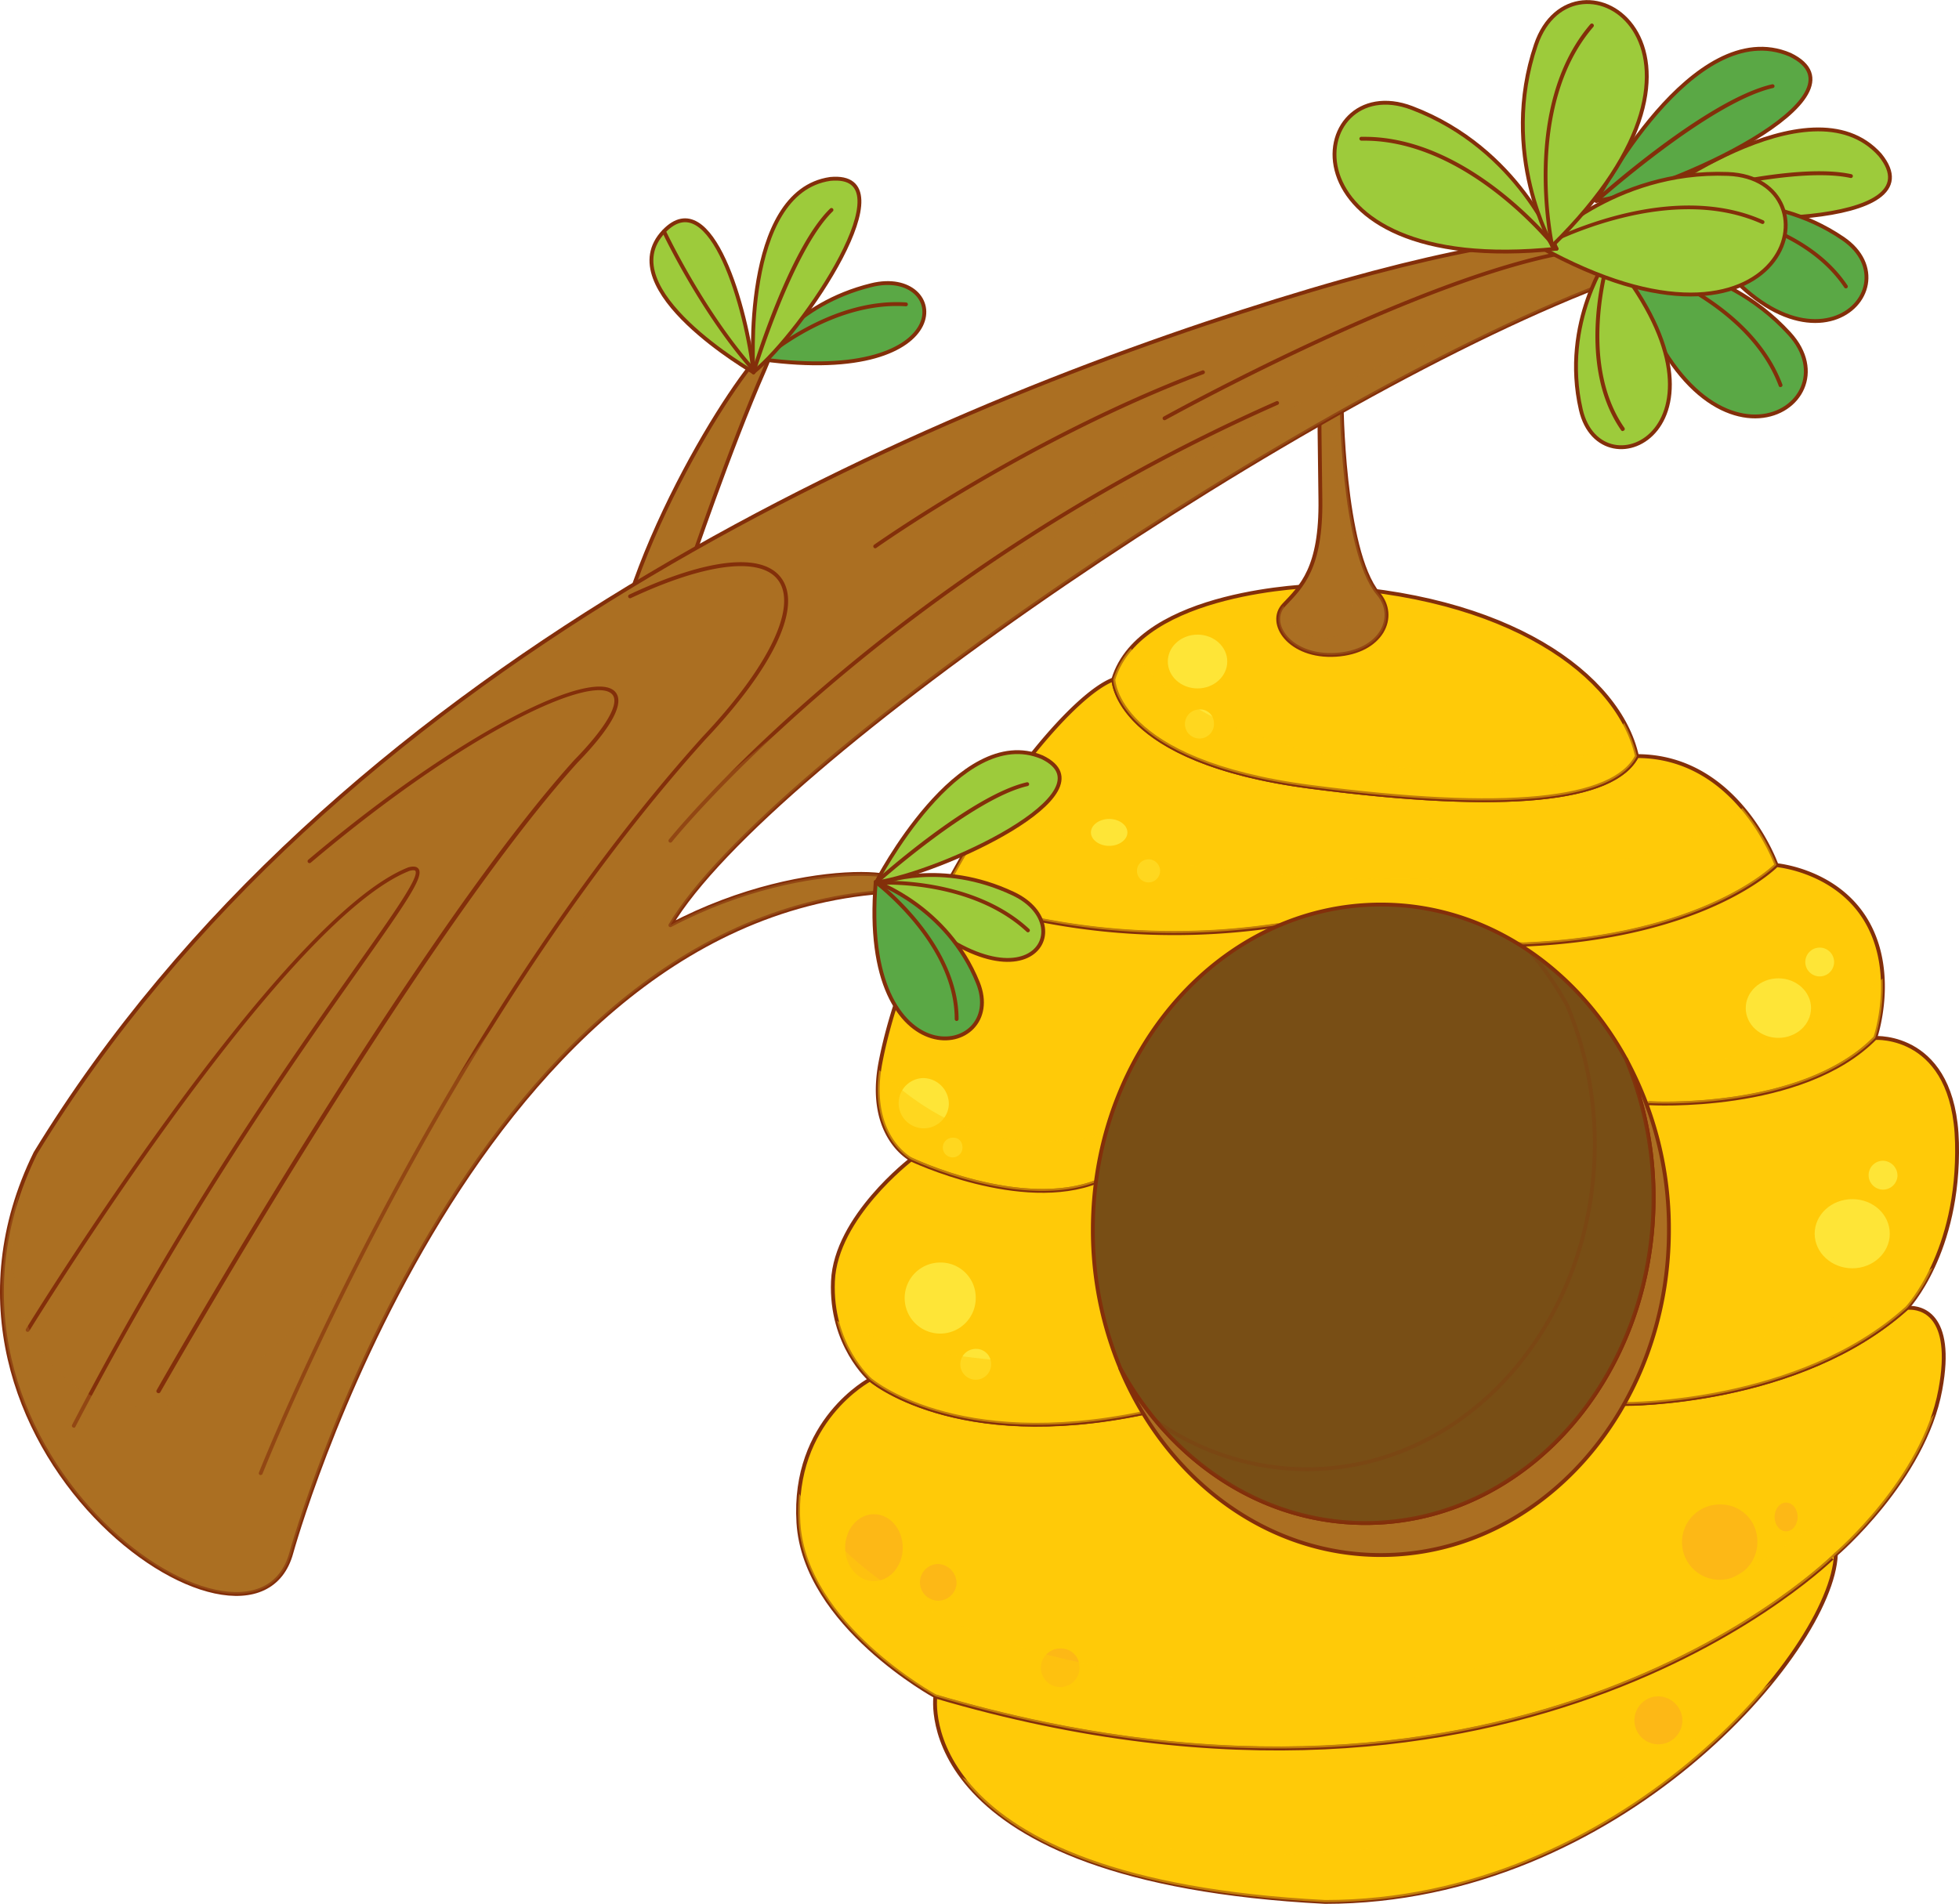 <svg xmlns="http://www.w3.org/2000/svg" viewBox="0 0 468.02 454.88"><defs><style>.cls-1{isolation:isolate;}.cls-2,.cls-6{fill:#ffca08;}.cls-12,.cls-14,.cls-2,.cls-7,.cls-8,.cls-9{stroke:#832f0a;stroke-linecap:round;stroke-linejoin:round;stroke-width:0.92px;}.cls-3{fill:#fdb816;}.cls-4{fill:#fee537;}.cls-5{opacity:0.5;}.cls-10,.cls-5,.cls-9{mix-blend-mode:multiply;}.cls-11,.cls-7{fill:#ab6f22;}.cls-8,.cls-9{fill:#784e15;}.cls-9{opacity:0.21;}.cls-10{opacity:0.38;}.cls-12{fill:#9dcb3b;}.cls-13{fill:#832f0a;}.cls-14{fill:#5aa845;}</style></defs><g class="cls-1"><g id="Layer_2" data-name="Layer 2"><g id="Layer_1-2" data-name="Layer 1"><path class="cls-2" d="M305.13,221.06l58.73,4.59c44-1.84,60.55-19,60.55-19s-9.17-26-33.33-26c-5.51,10.7-31.2,13.45-78,7.34S266,162.34,266,162.34c-9.16,3.45-27.38,25.19-40.81,51.06A165.82,165.82,0,0,0,305.13,221.06Z"/><path class="cls-2" d="M313.08,188c46.8,6.11,72.49,3.36,78-7.34-4.28-19.27-30.59-38.84-76.77-40.68,0,0-41.9.92-48.32,22.33C266,162.34,266.29,181.91,313.08,188Z"/><path class="cls-2" d="M455.61,312.51l.61,0A3.93,3.93,0,0,0,455.61,312.51Z"/><path class="cls-2" d="M456.22,312.47l-.61,0c-25.69,23.24-67.29,22.94-67.29,22.94l-115,2.14c-45.26,9.48-65.45-7.95-65.45-7.95s-18.65,9.78-17.12,34.25,32.72,41.44,32.72,41.44c140.69,41.45,215.16-33.95,215.16-33.95s21-17.89,24.93-39.3C467,313.61,458.59,312.44,456.22,312.47Z"/><path class="cls-2" d="M262.31,282.23l131.83-18.66S430.53,265.71,448,248c0,0,5.19-15-1.84-27.52s-21.72-13.77-21.72-13.77-16.51,17.13-60.55,19l-58.73-4.59a165.82,165.82,0,0,1-79.95-7.66c-6.76,13-12.3,27.08-14.86,40.39C207,271.53,217.66,277,217.66,277S244,289.57,262.31,282.23Z"/><path class="cls-2" d="M223.47,405.33s-6.42,44,93.13,49.09c70.2,0,121.12-60.1,122-83C438.63,371.38,364.16,446.78,223.47,405.33Z"/><path class="cls-2" d="M273.32,337.59l115-2.14s41.6.3,67.29-22.94c0,0,12.54-13.15,11.93-39.46S448,248,448,248c-17.44,17.74-53.83,15.6-53.83,15.6L262.31,282.23c-18.35,7.34-44.65-5.2-44.65-5.2s-18,13.76-18.66,29.06,8.87,23.55,8.87,23.55S228.06,347.07,273.32,337.59Z"/><path class="cls-3" d="M419.83,367.94a9,9,0,1,1-8.95-8.48A8.73,8.73,0,0,1,419.83,367.94Z"/><path class="cls-3" d="M429.46,362.44c0,1.9-1.23,3.44-2.75,3.44s-2.75-1.54-2.75-3.44,1.23-3.44,2.75-3.44S429.46,360.54,429.46,362.44Z"/><path class="cls-4" d="M451.48,294.77c0,4.56-4,8.26-8.94,8.26s-9-3.7-9-8.26,4-8.26,9-8.26S451.48,290.21,451.48,294.77Z"/><path class="cls-4" d="M453.32,281a3.45,3.45,0,1,1-3.45-3.67A3.56,3.56,0,0,1,453.32,281Z"/><path class="cls-4" d="M432.67,240.86c0,3.93-3.49,7.11-7.8,7.11s-7.8-3.18-7.8-7.11,3.5-7.11,7.8-7.11S432.67,236.94,432.67,240.86Z"/><path class="cls-4" d="M438.18,229.85a3.44,3.44,0,1,1-3.44-3.44A3.44,3.44,0,0,1,438.18,229.85Z"/><path class="cls-4" d="M293.2,158.05c0,3.55-3.18,6.43-7.11,6.43S279,161.6,279,158.05s3.19-6.42,7.11-6.42S293.2,154.51,293.2,158.05Z"/><path class="cls-4" d="M290,172.51a3.47,3.47,0,1,1-3.44-3A3.24,3.24,0,0,1,290,172.51Z"/><path class="cls-4" d="M269.35,198.89c0,1.77-2,3.21-4.36,3.21s-4.36-1.44-4.36-3.21,2-3.22,4.36-3.22S269.35,197.11,269.35,198.89Z"/><path class="cls-4" d="M277.15,208.06a2.76,2.76,0,1,1-2.76-2.75A2.76,2.76,0,0,1,277.15,208.06Z"/><path class="cls-4" d="M226.68,264a6,6,0,1,1-6-6.42A6.19,6.19,0,0,1,226.68,264Z"/><path class="cls-4" d="M229.89,273.66a2.35,2.35,0,1,1-2.29-1.83A2.1,2.1,0,0,1,229.89,273.66Z"/><path class="cls-4" d="M233.11,309.91a8.49,8.49,0,1,1-8.49-8.26A8.38,8.38,0,0,1,233.11,309.91Z"/><path class="cls-4" d="M236.78,325.74a3.68,3.68,0,1,1-3.67-3.45A3.56,3.56,0,0,1,236.78,325.74Z"/><path class="cls-3" d="M215.67,369.78c0,4.43-3.08,8-6.88,8s-6.88-3.6-6.88-8,3.08-8,6.88-8S215.67,365.34,215.67,369.78Z"/><path class="cls-3" d="M228.52,378.49a4.38,4.38,0,1,1-4.36-4.81A4.6,4.6,0,0,1,228.52,378.49Z"/><path class="cls-3" d="M257.88,398a4.61,4.61,0,1,1-4.59-4.13A4.38,4.38,0,0,1,257.88,398Z"/><path class="cls-3" d="M401.93,411.3a5.73,5.73,0,1,1-5.73-6A5.85,5.85,0,0,1,401.93,411.3Z"/><g class="cls-5"><path class="cls-6" d="M388,172.71c-4.89,8.79-22.92,16-63.16,9.2-33.94-5.7-48.47-17.42-54.66-27a19.6,19.6,0,0,0-4.21,7.42s.3,19.57,47.09,25.69,72.49,3.36,78-7.34A31,31,0,0,0,388,172.71Z"/></g><g class="cls-5"><path class="cls-6" d="M416.28,193.06c-9.46,8.3-33.14,18.19-92.34,16.84-45.73-1.05-71.59-9.2-86.21-17.6a214.82,214.82,0,0,0-12.55,21.1,165.82,165.82,0,0,0,79.95,7.66l58.73,4.59c44-1.84,60.55-19,60.55-19A48.74,48.74,0,0,0,416.28,193.06Z"/></g><g class="cls-5"><path class="cls-6" d="M354.68,254.85c-62.56-8-100.32,43.11-144.64.81-2.27,16.23,7.62,21.37,7.62,21.37s26.3,12.54,44.65,5.2l131.83-18.66S430.53,265.71,448,248a42.16,42.16,0,0,0,1.78-14.21C437.78,244.21,408.06,263,354.68,254.85Z"/></g><g class="cls-5"><path class="cls-6" d="M200,315.59a29.5,29.5,0,0,0,7.89,14.05s20.19,17.43,65.45,7.95l115-2.14s41.6.3,67.29-22.94a39.36,39.36,0,0,0,6.08-9.63c-41.16,28.72-104.76,19-181.33,22.63C234.36,327.55,211.43,321.86,200,315.59Z"/></g><g class="cls-5"><path class="cls-6" d="M312.93,402.12c-84.12.68-112.81-29.49-122-45.26a41.7,41.7,0,0,0-.13,7c1.53,24.47,32.72,41.44,32.72,41.44,140.69,41.45,215.16-33.95,215.16-33.95s17.26-14.73,23.42-33.46C443.51,359.68,397,401.44,312.93,402.12Z"/></g><g class="cls-5"><path class="cls-6" d="M310.18,443c-40,1.65-66-9.33-80.36-18.43,9.34,12.56,32,27.12,86.78,29.9,47.73,0,86.52-27.78,106.77-52.77C397.75,422.93,364.31,440.73,310.18,443Z"/></g><path class="cls-7" d="M388.51,253.12a85.84,85.84,0,0,1,6.54,33.09c0,42.9-30.81,77.68-68.81,77.68-24.77,0-46.48-14.78-58.6-36.95,11,26.35,34.75,44.6,62.26,44.6,38,0,68.82-34.78,68.82-77.69A84.87,84.87,0,0,0,388.51,253.12Z"/><path class="cls-8" d="M326.24,363.89c38,0,68.81-34.78,68.81-77.68a85.84,85.84,0,0,0-6.54-33.09c-12.13-22.17-33.83-37-58.61-37-38,0-68.81,34.78-68.81,77.68a85.84,85.84,0,0,0,6.55,33.09C279.76,349.11,301.47,363.89,326.24,363.89Z"/><path class="cls-9" d="M388.51,253.12a74.28,74.28,0,0,0-22.78-25.56,78.64,78.64,0,0,1,8.71,12.71A85.84,85.84,0,0,1,381,273.36c0,42.91-30.82,77.68-68.82,77.68a62.68,62.68,0,0,1-35.82-11.39c12.53,14.92,30.24,24.24,49.89,24.24,38,0,68.81-34.78,68.81-77.68A85.84,85.84,0,0,0,388.51,253.12Z"/><path class="cls-7" d="M320.5,95.66s.23,35.79,8.72,46.11c4.82,5.5.92,14-10.09,14.68s-16.52-7.57-12.39-11.93,8.95-8.72,8.71-25.23-.22-19.73-.22-19.73Z"/><g class="cls-10"><path class="cls-11" d="M329.22,141.77c-8.49-10.32-8.72-46.11-8.72-46.11l-2.34,1.74c.14,8.63.83,20.66,3.18,31.45,4.19,19.13.92,24.92-7,23.39-4.36-.84-6.6-4.43-7.73-7.51-3.77,4.41,1.71,12.4,12.55,11.72C330.14,155.76,334,147.27,329.22,141.77Z"/></g><path class="cls-7" d="M164.75,135.57s9.63-28.44,17.89-47.25-19.72,17-32.11,54.14C163.37,135.57,164.75,135.57,164.75,135.57Z"/><path class="cls-7" d="M8.46,275.5c71-116.22,208-176.17,296.67-203.7s97.27-10.39,80.75-4.89c-72.8,26.92-202.47,115-225.72,154.15,33.64-17.74,66.07-12.23,50.77-7.95-99.7,7.34-141.3,157.81-141.3,157.81C60.45,405.18-25.79,345.23,8.46,275.5Z"/><path class="cls-12" d="M180,88.93s-34.48-19.86-21.41-33.64C170,43.36,178.51,74.56,180,88.93Z"/><path class="cls-13" d="M179.43,88.17a.5.5,0,0,1-.35-.16c-12.13-14-20.78-32.34-20.86-32.53a.46.46,0,0,1,.83-.39c.09.19,8.68,18.46,20.73,32.32a.46.46,0,0,1-.05.64.42.42,0,0,1-.3.12Z"/><path class="cls-14" d="M182.18,85.87s7.34-13.15,26-17.74S229.89,92.3,182.18,85.87Z"/><path class="cls-13" d="M182.18,86.33a.46.46,0,0,1-.31-.8c.16-.14,16.25-14.5,34.6-13.27a.46.46,0,1,1-.07.92c-18-1.19-33.75,12.89-33.91,13a.47.47,0,0,1-.31.12Z"/><path class="cls-12" d="M180,88.93s-3-43.12,18.36-46.18C217.66,40.91,192,79.15,180,88.93Z"/><path class="cls-13" d="M180,89.39l-.13,0a.46.46,0,0,1-.31-.57c.37-1.2,9-29.59,18.78-39a.46.46,0,0,1,.64.66c-9.59,9.29-18.45,38.35-18.54,38.64a.46.46,0,0,1-.44.33Z"/><path class="cls-13" d="M17.63,341.1a.35.35,0,0,1-.2-.05.45.45,0,0,1-.2-.62c26.59-51.12,52.53-87.79,68-109.71,8.71-12.31,15-21.21,14-22.65-.14-.2-.65-.2-1.38,0C67.24,220.07,7.62,317,7,318a.47.47,0,0,1-.63.15.46.46,0,0,1-.16-.63c.6-1,60.39-98.15,91.37-110.3.5-.12,1.84-.46,2.42.38,1.28,1.87-2.61,7.55-14,23.7-15.48,21.9-41.39,58.54-68,109.61a.46.46,0,0,1-.41.24Z"/><path class="cls-13" d="M37.82,332.85a.46.46,0,0,1-.22-.06.47.47,0,0,1-.18-.63c.61-1.07,61-107.59,99.77-150.56,7.6-7.77,11-13.64,9.05-15.72-4.48-4.82-34.05,8.16-72,40.24a.46.46,0,0,1-.65-.06.45.45,0,0,1,.06-.64c36.52-30.85,67.93-45.93,73.29-40.17,2.41,2.6-.72,8.47-9,17-38.66,42.88-99,149.31-99.64,150.38a.46.46,0,0,1-.4.24Z"/><path class="cls-13" d="M62.29,352.42a.41.41,0,0,1-.16,0,.45.45,0,0,1-.27-.59c.41-1,41.15-103.68,105.91-175.7,15.83-16.72,22.78-31.07,18.17-37.46-4.15-5.74-17.31-4.16-35.22,4.23a.46.46,0,0,1-.61-.22.47.47,0,0,1,.22-.61c18.61-8.72,31.86-10.15,36.35-3.93,5,6.87-1.85,21.3-18.23,38.61C103.81,248.61,63.12,351.1,62.72,352.13a.48.48,0,0,1-.43.29Z"/><path class="cls-13" d="M160.16,201.33a.42.42,0,0,1-.28-.1.46.46,0,0,1-.08-.64c.5-.63,50.72-63,145.15-104.74a.46.46,0,0,1,.37.84C211.1,138.36,161,200.53,160.52,201.16a.48.48,0,0,1-.36.17Z"/><path class="cls-13" d="M278.22,100.4a.45.45,0,0,1-.4-.23.46.46,0,0,1,.18-.63c.6-.34,61-33.75,96.79-39.81a.46.46,0,0,1,.53.37.46.46,0,0,1-.38.53c-35.6,6-95.89,39.38-96.5,39.71a.43.43,0,0,1-.22.06Z"/><path class="cls-13" d="M209.1,131a.46.46,0,0,1-.38-.2.47.47,0,0,1,.11-.64c.36-.25,36.62-25.9,78.4-41.65a.46.46,0,1,1,.33.86c-41.67,15.7-77.84,41.28-78.2,41.54a.43.43,0,0,1-.26.09Z"/><g class="cls-10"><path class="cls-11" d="M98.38,274.89C49.43,374.45-8.11,334.42,4.86,284c-23.69,66,56,119.75,64.77,86.89,0,0,41.6-150.47,141.3-157.81,15.3-4.28-17.13-9.79-50.77,7.95C183.41,181.91,313.08,93.83,385.88,66.91c3.78-1.26,6.24-3.13,6.73-4.94C332.44,83.24,170.37,150.15,98.38,274.89Z"/></g><path class="cls-12" d="M210.72,210.91s14-5.58,31.37,2.62S243.71,246,210.72,210.91Z"/><path class="cls-13" d="M245.6,222.76a.47.47,0,0,1-.31-.12c-13.18-12.25-34.33-11.27-34.54-11.27a.45.45,0,0,1-.49-.43.47.47,0,0,1,.44-.48c.21,0,21.76-1,35.21,11.51a.45.45,0,0,1,0,.64.46.46,0,0,1-.34.15Z"/><path class="cls-14" d="M209.22,210.72s17.08,5.94,24.39,24.05S205.16,259,209.22,210.72Z"/><path class="cls-13" d="M228.55,243.94a.47.47,0,0,1-.46-.46c0-18-19-32.24-19.14-32.39a.46.46,0,0,1-.1-.64.47.47,0,0,1,.65-.09c.19.14,19.51,14.69,19.51,33.12a.47.47,0,0,1-.46.46Z"/><path class="cls-12" d="M209.31,210.85s19.8-38.43,39.68-29.92C266.4,189.37,224.59,208.69,209.31,210.85Z"/><path class="cls-13" d="M209.31,211.31a.46.46,0,0,1-.34-.15.47.47,0,0,1,0-.65c.94-.84,23.08-20.59,36.34-23.6a.47.47,0,0,1,.55.35.47.47,0,0,1-.35.55c-13,2.95-35.7,23.18-35.92,23.39a.51.51,0,0,1-.31.11Z"/><path class="cls-12" d="M392.43,49.06S432.33,18.18,449.15,37C463.4,54.51,409.65,54.31,392.43,49.06Z"/><path class="cls-13" d="M392.43,49.52a.46.46,0,0,1-.13-.9c1.4-.43,34.55-10.39,50-7a.45.45,0,0,1,.35.55.46.46,0,0,1-.55.35c-15.24-3.31-49.22,6.9-49.56,7l-.13,0Z"/><path class="cls-14" d="M402.08,49.74S422,44.55,440.29,57,428.71,97.82,402.08,49.74Z"/><path class="cls-13" d="M441,68.9a.44.44,0,0,1-.38-.2c-11.37-17-38.31-18.49-38.58-18.5a.47.47,0,0,1-.44-.48.47.47,0,0,1,.48-.44c.28,0,27.67,1.54,39.3,18.91a.47.47,0,0,1-.12.64.51.51,0,0,1-.26.07Z"/><path class="cls-14" d="M388.56,62.3s22.51-.54,38.92,17.39S404.87,120.29,388.56,62.3Z"/><path class="cls-13" d="M425.39,92.51a.46.46,0,0,1-.43-.3c-7.86-21-36.24-29.39-36.53-29.47a.46.46,0,0,1-.31-.57.45.45,0,0,1,.57-.31c.29.08,29.11,8.6,37.13,30a.46.46,0,0,1-.27.59.45.45,0,0,1-.16,0Z"/><path class="cls-12" d="M384.54,60.88s-11.66,16.07-6.87,37S418.47,101.78,384.54,60.88Z"/><path class="cls-13" d="M387.69,103a.47.47,0,0,1-.38-.19C375.76,86.2,384,61,384.11,60.74a.47.47,0,0,1,.59-.29A.46.46,0,0,1,385,61c-.08.25-8.21,25,3.09,41.23a.46.46,0,0,1-.12.64.4.4,0,0,1-.26.08Z"/><path class="cls-14" d="M381.37,48s23.1-44.85,46.3-34.92C448,22.94,399.2,45.48,381.37,48Z"/><path class="cls-13" d="M381.37,48.46a.46.46,0,0,1-.34-.15.47.47,0,0,1,0-.65c1.09-1,26.91-24,42.35-27.52a.48.48,0,0,1,.56.35.46.46,0,0,1-.35.54C408.42,24.49,382,48.1,381.68,48.34a.47.47,0,0,1-.31.12Z"/><path class="cls-12" d="M367.9,59s17.46-18.51,44.92-17.44S427.46,92.05,367.9,59Z"/><path class="cls-13" d="M367.9,59.5a.46.46,0,0,1-.22-.86c.29-.16,30-16.54,53.59-6a.46.46,0,0,1,.23.61.45.45,0,0,1-.6.23c-23.15-10.4-52.48,5.75-52.78,5.91a.46.46,0,0,1-.22.06Z"/><path class="cls-12" d="M371.85,59.43S363,35.56,337.34,25.8,304.12,66.5,371.85,59.43Z"/><path class="cls-13" d="M371.85,59.89a.49.49,0,0,1-.36-.18c-.21-.27-20.49-26.1-45.53-26.1h-.72a.48.48,0,0,1-.47-.45.45.45,0,0,1,.45-.47H326c25.5,0,46.05,26.19,46.26,26.46a.46.46,0,0,1-.09.64.48.48,0,0,1-.28.1Z"/><path class="cls-12" d="M370.85,58.72s-12.76-22-3.92-48S419.47,11,370.85,58.72Z"/><path class="cls-13" d="M370.85,59.18a.46.46,0,0,1-.45-.36c-.08-.34-7.28-33.5,9.58-53.07a.46.46,0,0,1,.64,0,.47.47,0,0,1,.06.65c-16.58,19.23-9.46,51.94-9.39,52.27a.44.44,0,0,1-.34.54l-.07,0Z"/></g></g></g></svg>